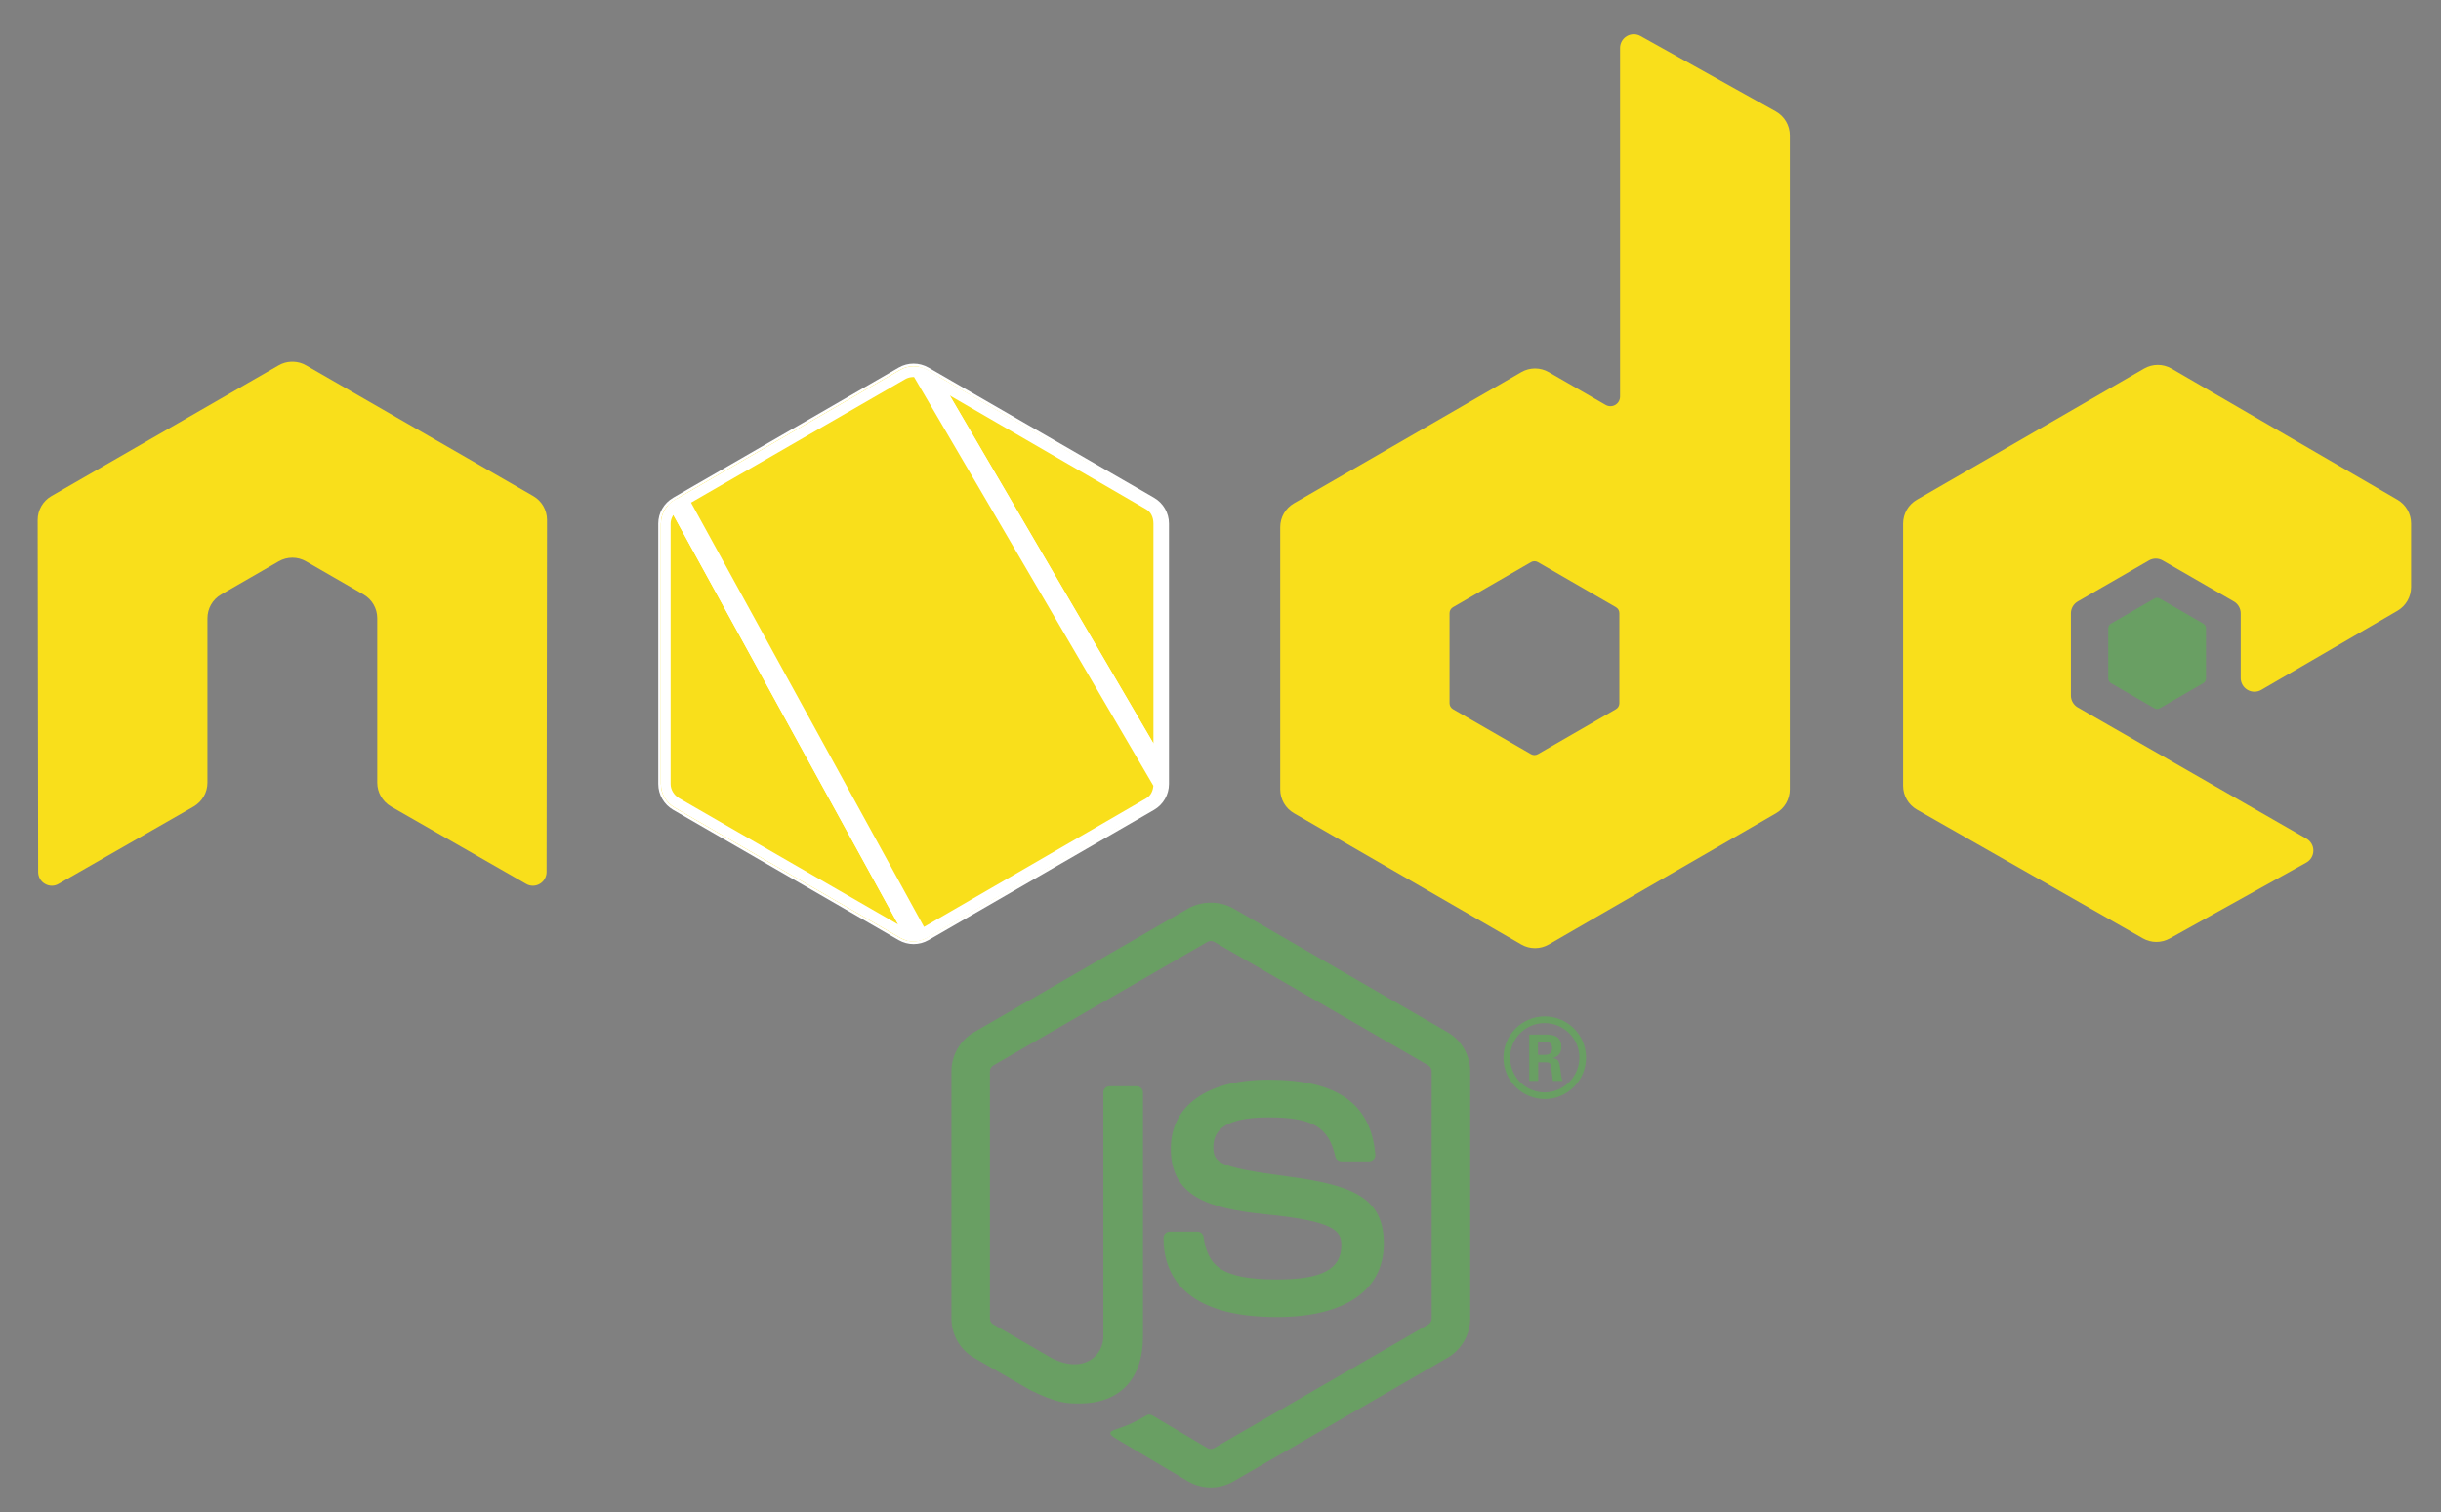 <svg width="455" height="282" xmlns="http://www.w3.org/2000/svg" xmlns:svg="http://www.w3.org/2000/svg" xmlns:xlink="http://www.w3.org/1999/xlink">
 <rect width="100%" height="100%" fill="#808080" stroke="none"/>
 <g class="layer">
  <title>Layer 1</title>
  <g id="svg_1">
   <g id="svg_2">
    <path d="m225.686,277.337c-1.46,0 -2.913,-0.382 -4.19,-1.121l-13.34,-7.892c-1.991,-1.115 -1.018,-1.509 -0.362,-1.738c2.658,-0.922 3.195,-1.135 6.031,-2.744c0.295,-0.166 0.687,-0.103 0.992,0.076l10.248,6.084c0.372,0.206 0.896,0.206 1.238,0l39.953,-23.061c0.372,-0.212 0.61,-0.64 0.61,-1.081l0,-46.108c0,-0.451 -0.239,-0.872 -0.62,-1.101l-39.936,-23.041c-0.368,-0.216 -0.859,-0.216 -1.231,0l-39.927,23.047c-0.388,0.222 -0.634,0.657 -0.634,1.095l0,46.108c0,0.441 0.245,0.859 0.63,1.068l10.945,6.324c5.938,2.969 9.574,-0.528 9.574,-4.041l0,-45.524c0,-0.643 0.518,-1.151 1.161,-1.151l5.066,0c0.634,0 1.158,0.508 1.158,1.151l0,45.523c0,7.926 -4.316,12.471 -11.83,12.471c-2.309,0 -4.127,0 -9.203,-2.501l-10.477,-6.031c-2.588,-1.496 -4.19,-4.293 -4.19,-7.289l0,-46.108c0,-2.996 1.602,-5.793 4.19,-7.282l39.953,-23.087c2.528,-1.43 5.889,-1.43 8.397,0l39.95,23.087c2.588,1.496 4.197,4.286 4.197,7.282l0,46.108c0,2.996 -1.609,5.782 -4.197,7.289l-39.95,23.067c-1.277,0.739 -2.726,1.121 -4.206,1.121z" fill="#699F63" id="svg_3"/>
    <path d="m238.027,245.571c-17.483,0 -21.146,-8.025 -21.146,-14.756c0,-0.64 0.514,-1.151 1.155,-1.151l5.165,0c0.577,0 1.058,0.415 1.148,0.979c0.78,5.258 3.105,7.912 13.678,7.912c8.417,0 12,-1.904 12,-6.37c0,-2.574 -1.015,-4.485 -14.096,-5.766c-10.931,-1.081 -17.693,-3.497 -17.693,-12.242c0,-8.062 6.794,-12.869 18.187,-12.869c12.799,0 19.132,4.442 19.935,13.974c0.03,0.328 -0.086,0.644 -0.305,0.889c-0.219,0.229 -0.524,0.368 -0.846,0.368l-5.185,0c-0.537,0 -1.012,-0.382 -1.121,-0.902c-1.244,-5.534 -4.27,-7.302 -12.477,-7.302c-9.19,0 -10.258,3.202 -10.258,5.6c0,2.906 1.261,3.752 13.669,5.394c12.278,1.622 18.11,3.921 18.11,12.551c-0.001,8.705 -7.26,13.691 -19.92,13.691z" fill="#699F63" id="svg_4"/>
   </g>
   <g id="svg_5">
    <path d="m295.638,197.216c0,4.237 -3.464,7.7 -7.7,7.7c-4.197,0 -7.7,-3.422 -7.7,-7.7c0,-4.359 3.586,-7.702 7.7,-7.702c4.157,0 7.7,3.342 7.7,7.702zm-14.156,-0.022c0,3.586 2.893,6.479 6.436,6.479c3.586,0 6.479,-2.954 6.479,-6.479c0,-3.585 -2.932,-6.436 -6.479,-6.436c-3.503,0 -6.436,2.81 -6.436,6.436zm3.563,-4.298l2.976,0c1.018,0 3.016,0 3.016,2.283c0,1.589 -1.018,1.914 -1.632,2.118c1.184,0.082 1.264,0.856 1.426,1.956c0.083,0.692 0.206,1.875 0.448,2.281l-1.831,0c-0.043,-0.406 -0.328,-2.608 -0.328,-2.729c-0.119,-0.49 -0.285,-0.733 -0.896,-0.733l-1.506,0l0,3.462l-1.672,0l0,-8.638l-0.001,0zm1.632,3.789l1.344,0c1.098,0 1.304,-0.773 1.304,-1.221c0,-1.183 -0.816,-1.183 -1.264,-1.183l-1.383,0l-0.001,2.404l0,0z" fill="#699F63" id="svg_6"/>
   </g>
   <path d="m101.964,96.943c0,-1.841 -0.969,-3.533 -2.558,-4.446l-42.359,-24.378c-0.716,-0.421 -1.52,-0.64 -2.332,-0.674c-0.073,0 -0.378,0 -0.438,0c-0.81,0.033 -1.612,0.252 -2.339,0.674l-42.359,24.378c-1.579,0.912 -2.561,2.604 -2.561,4.446l0.093,65.641c0,0.912 0.474,1.762 1.277,2.21c0.786,0.471 1.758,0.471 2.541,0l25.174,-14.415c1.592,-0.945 2.561,-2.614 2.561,-4.439l0,-30.668c0,-1.828 0.969,-3.52 2.554,-4.429l10.719,-6.174c0.799,-0.461 1.672,-0.687 2.565,-0.687c0.872,0 1.768,0.226 2.544,0.687l10.716,6.174c1.586,0.909 2.558,2.601 2.558,4.429l0,30.668c0,1.825 0.982,3.504 2.565,4.439l25.167,14.415c0.79,0.471 1.775,0.471 2.558,0c0.78,-0.448 1.271,-1.297 1.271,-2.21l0.083,-65.641z" fill="#f9df1b" id="svg_7"/>
   <path d="m305.781,6.708c-0.793,-0.441 -1.76,-0.431 -2.543,0.028c-0.781,0.46 -1.262,1.299 -1.262,2.206l0,65.006c0,0.639 -0.342,1.231 -0.894,1.551c-0.554,0.32 -1.238,0.32 -1.792,0l-10.609,-6.113c-1.583,-0.912 -3.53,-0.91 -5.112,0.002l-42.376,24.455c-1.584,0.914 -2.559,2.603 -2.559,4.431l0,48.921c0,1.828 0.975,3.517 2.558,4.432l42.374,24.474c1.584,0.914 3.535,0.914 5.119,0l42.38,-24.474c1.583,-0.916 2.558,-2.604 2.558,-4.432l0,-121.947c0,-1.855 -1.004,-3.565 -2.624,-4.469l-25.218,-14.071zm-3.932,124.414c0,0.456 -0.244,0.879 -0.64,1.106l-14.549,8.387c-0.395,0.227 -0.882,0.227 -1.277,0l-14.55,-8.387c-0.396,-0.227 -0.64,-0.65 -0.64,-1.106l0,-16.8c0,-0.456 0.244,-0.879 0.639,-1.108l14.549,-8.403c0.396,-0.229 0.884,-0.229 1.28,0l14.549,8.403c0.395,0.229 0.639,0.652 0.639,1.108l0,16.8z" fill="#f9df1b" id="svg_8"/>
   <g id="svg_9">
    <path d="m446.884,113.882c1.576,-0.916 2.546,-2.601 2.546,-4.424l0,-11.855c0,-1.823 -0.97,-3.51 -2.548,-4.426l-42.103,-24.446c-1.584,-0.921 -3.54,-0.922 -5.127,-0.007l-42.36,24.455c-1.583,0.914 -2.558,2.603 -2.558,4.431l0,48.908c0,1.84 0.987,3.536 2.585,4.446l42.097,23.988c1.553,0.886 3.455,0.896 5.018,0.028l25.462,-14.153c0.808,-0.449 1.311,-1.297 1.315,-2.219c0.007,-0.922 -0.484,-1.776 -1.284,-2.236l-42.629,-24.467c-0.796,-0.456 -1.285,-1.304 -1.285,-2.22l0,-15.327c0,-0.914 0.488,-1.76 1.28,-2.216l13.267,-7.649c0.79,-0.456 1.765,-0.456 2.554,0l13.274,7.649c0.793,0.456 1.28,1.302 1.28,2.216l0,12.059c0,0.916 0.49,1.762 1.282,2.218c0.793,0.458 1.77,0.454 2.561,-0.005l25.373,-14.748z" fill="#f9df1b" id="svg_10"/>
    <path d="m401.591,111.591c0.304,-0.176 0.678,-0.176 0.982,0l8.131,4.691c0.304,0.176 0.491,0.499 0.491,0.851l0,9.389c0,0.352 -0.187,0.675 -0.491,0.851l-8.131,4.691c-0.304,0.176 -0.678,0.176 -0.982,0l-8.125,-4.691c-0.304,-0.176 -0.491,-0.499 -0.491,-0.851l0,-9.389c0,-0.352 0.187,-0.675 0.491,-0.851l8.125,-4.691z" fill="#699F63" id="svg_11"/>
   </g>
   <g id="svg_12">
    <linearGradient id="XMLID_2_" x1="0" x2="1" y1="0.5" y2="0.5">
     <stop offset="0.005" stop-color="#000000"/>
     <stop offset="0.194" stop-color="#171717"/>
     <stop offset="0.542" stop-color="#3D3D3D"/>
     <stop offset="0.824" stop-color="#545454"/>
     <stop offset="1" stop-color="#5C5C5C"/>
    </linearGradient>
    <path d="m167.756,68.979c1.57,-0.907 3.505,-0.907 5.075,0l42.03,24.255c1.572,0.907 2.539,2.582 2.539,4.397l0,48.546c0,1.813 -0.967,3.489 -2.538,4.397l-42.03,24.274c-1.571,0.907 -3.507,0.907 -5.078,0l-42.021,-24.274c-1.57,-0.908 -2.537,-2.583 -2.537,-4.397l0,-48.548c0,-1.813 0.968,-3.489 2.539,-4.395l42.021,-24.255z" fill="url(#XMLID_2_)" id="XMLID_67_" stroke="#ffffff"/>
    <g id="svg_13">
     <g id="svg_14">
      <defs>
       <path d="m172.841,68.979c-1.57,-0.907 -3.505,-0.907 -5.075,0l-42.03,24.255c-1.572,0.907 -2.539,2.582 -2.539,4.397l0,48.546c0,1.813 0.968,3.489 2.538,4.397l42.03,24.274c1.571,0.907 3.507,0.907 5.078,0l42.021,-24.274c1.57,-0.908 2.537,-2.583 2.537,-4.397l0,-48.548c0,-1.813 -0.967,-3.489 -2.539,-4.395l-42.021,-24.255z" id="SVGID_1_" stroke-width="4" fill="#f9df1b" stroke="#ffffff"/>
      </defs>
      <clipPath id="SVGID_2_">
       <use xlink:href="#SVGID_1_" id="svg_15" stroke-width="4" fill="#f9df1b" stroke="#ffffff"/>
      </clipPath>
      <g clip-path="url(#SVGID_2_)" id="svg_16">
       <path d="m167.707,68.979l-42.07,24.255c-1.571,0.907 -2.637,2.582 -2.637,4.395l0,48.548c0,1.178 0.444,2.293 1.182,3.182l47.297,-80.907c-1.263,-0.31 -2.622,-0.138 -3.772,0.527z" fill="#f9df1b" id="svg_17" stroke-width="4" stroke="#ffffff"/>
       <path d="m171.746,175.275c0.337,-0.109 0.669,-0.245 0.986,-0.428l41.93,-24.274c1.57,-0.908 2.337,-2.583 2.337,-4.397l0,-48.546c0,-1.218 -0.36,-2.367 -1.066,-3.269l-44.187,80.914z" fill="#f9df1b" id="svg_18" stroke-width="4" stroke="#ffffff"/>
       <path d="m214.649,93.233l-41.843,-24.255c-0.419,-0.242 -0.867,-0.414 -1.327,-0.527l-47.297,80.907c0.398,0.48 0.878,0.896 1.428,1.214l42.094,24.274c1.255,0.724 2.707,0.86 4.042,0.428l44.188,-80.914c-0.346,-0.441 -0.769,-0.829 -1.285,-1.127z" fill="#f9df1b" opacity="0.66" id="svg_19" stroke-width="4" stroke="#ffffff"/>
      </g>
     </g>
     <g id="svg_20">
      <defs>
       <path d="m172.841,68.979c-1.57,-0.907 -3.505,-0.907 -5.075,0l-42.03,24.255c-1.572,0.907 -2.539,2.582 -2.539,4.397l0,48.546c0,1.813 0.968,3.489 2.538,4.397l42.03,24.274c1.571,0.907 3.507,0.907 5.078,0l42.021,-24.274c1.57,-0.908 2.537,-2.583 2.537,-4.397l0,-48.548c0,-1.813 -0.967,-3.489 -2.539,-4.395l-42.021,-24.255z" id="SVGID_3_" stroke-width="4" fill="#f9df1b" stroke="#ffffff"/>
      </defs>
      <clipPath id="SVGID_4_">
       <use xlink:href="#SVGID_3_" id="svg_21" stroke-width="4" fill="#f9df1b" stroke="#ffffff"/>
      </clipPath>
      <g clip-path="url(#SVGID_4_)" id="svg_22">
       <path d="m126.114,92.958l-0.477,0.275c-1.571,0.907 -2.637,2.582 -2.637,4.395l0,48.548c0,1.813 1.041,3.489 2.61,4.397l42.094,24.274c1.134,0.655 2.431,0.829 3.656,0.539l-45.246,-82.428z" fill="#f9df1b" id="svg_23" stroke-width="4" stroke="#ffffff"/>
       <path d="m217,97.63c0,-1.815 -0.78,-3.49 -2.351,-4.397l-41.843,-24.255c-0.37,-0.214 -0.763,-0.373 -1.166,-0.486l45.36,77.494l0,-48.356z" fill="#f9df1b" id="svg_24" stroke-width="4" stroke="#ffffff"/>
       <linearGradient id="SVGID_5_" x1="-0.039" x2="1.03" y1="0.5" y2="0.5">
        <stop offset="0" stop-color="#5C5C5C"/>
        <stop offset="0.176" stop-color="#545454"/>
        <stop offset="0.458" stop-color="#3D3D3D"/>
        <stop offset="0.806" stop-color="#171717"/>
        <stop offset="0.995" stop-color="#000000"/>
       </linearGradient>
       <path d="m172.732,174.847l41.93,-24.274c1.57,-0.908 2.337,-2.583 2.337,-4.397l0,-0.19l-45.36,-77.493c-1.307,-0.366 -2.733,-0.207 -3.933,0.486l-41.593,23.98l45.246,82.428c0.473,-0.113 0.936,-0.287 1.373,-0.54z" fill="#f9df1b" id="svg_25" stroke-width="4" stroke="#ffffff"/>
      </g>
     </g>
    </g>
    <g id="svg_44"/>
   </g>
  </g>
 </g>
</svg>